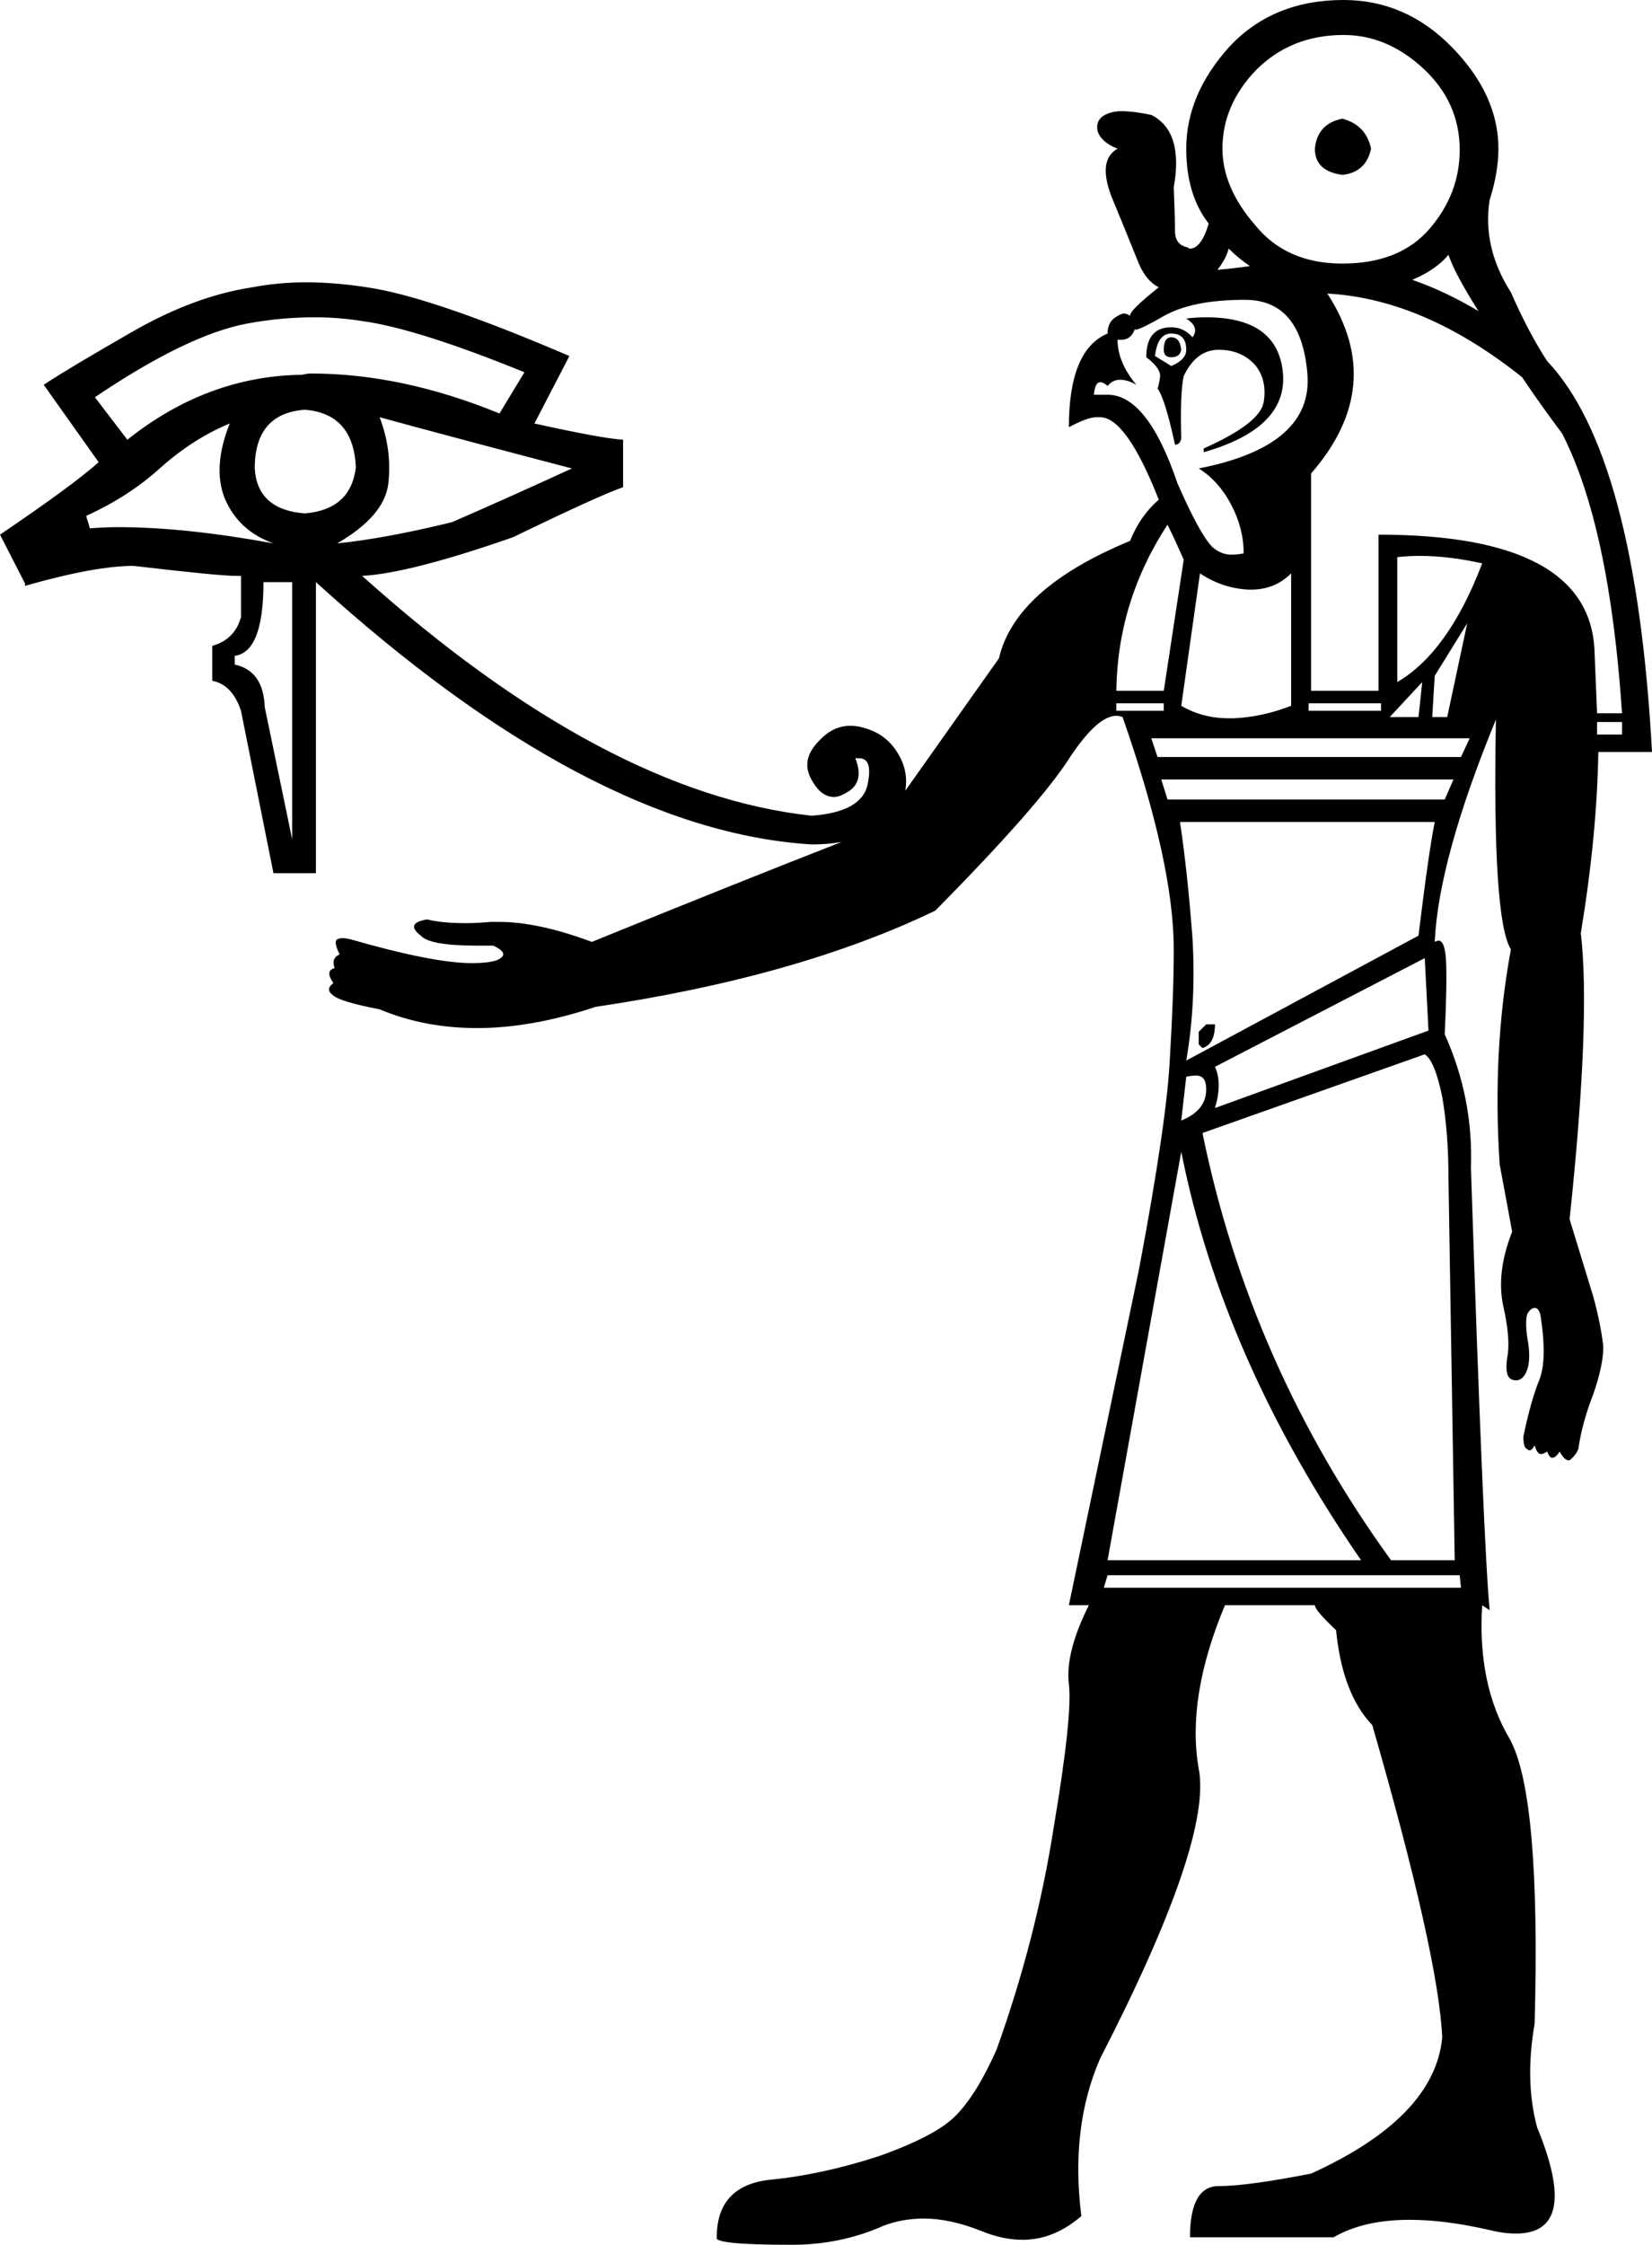 <?xml version='1.0' encoding ='UTF-8' standalone='yes'?>
<svg width='13.23' height='17.97' xmlns='http://www.w3.org/2000/svg' xmlns:xlink='http://www.w3.org/1999/xlink' >
<path style='fill:black; stroke:none' d=' M 10.75 0.95  Q 10.55 0.99 10.53 1.19  Q 10.53 1.37 10.75 1.4  Q 10.94 1.38 10.98 1.19  Q 10.94 1 10.75 0.95  Z  M 10.76 0.28  Q 11.11 0.28 11.4 0.55  Q 11.69 0.82 11.69 1.2  Q 11.69 1.55 11.45 1.83  Q 11.21 2.11 10.75 2.11  Q 10.3 2.11 10.05 1.8  Q 9.79 1.5 9.79 1.19  Q 9.79 0.84 10.06 0.56  Q 10.34 0.28 10.76 0.28  Z  M 9.84 1.99  Q 9.92 2.07 10.01 2.13  L 10.01 2.13  Q 9.87 2.15 9.75 2.16  L 9.75 2.16  Q 9.82 2.07 9.84 1.99  Z  M 9.75 2.16  Q 9.75 2.16 9.75 2.16  L 9.75 2.16  Q 9.75 2.16 9.75 2.16  Z  M 11.6 2.04  Q 11.65 2.19 11.84 2.49  L 11.84 2.49  Q 11.57 2.33 11.31 2.24  L 11.31 2.24  Q 11.5 2.16 11.6 2.04  Z  M 11.84 2.49  Q 11.84 2.49 11.84 2.49  L 11.84 2.49  Q 11.84 2.49 11.84 2.49  Z  M 9.38 2.7  Q 9.32 2.7 9.32 2.8  Q 9.32 2.86 9.38 2.86  Q 9.45 2.86 9.46 2.8  Q 9.45 2.7 9.38 2.7  Z  M 9.38 2.67  Q 9.5 2.67 9.5 2.8  Q 9.5 2.88 9.38 2.93  Q 9.33 2.9 9.25 2.85  Q 9.27 2.67 9.38 2.67  Z  M 2.52 2.54  Q 2.71 2.54 2.9 2.57  Q 3.34 2.63 4.2 2.98  L 4 3.31  Q 3.22 2.99 2.49 2.99  Q 2.46 2.99 2.42 3  Q 1.66 3.01 1.02 3.52  L 0.76 3.18  Q 1.5 2.68 1.98 2.59  Q 2.25 2.54 2.52 2.54  Z  M 9.66 2.54  Q 9.58 2.54 9.5 2.55  Q 9.61 2.62 9.55 2.7  Q 9.48 2.62 9.38 2.62  Q 9.18 2.62 9.18 2.86  Q 9.3 2.95 9.29 3.02  Q 9.28 3.09 9.27 3.11  Q 9.33 3.19 9.41 3.56  Q 9.45 3.56 9.46 3.51  Q 9.45 3.14 9.48 3.01  Q 9.58 2.8 9.76 2.8  Q 9.94 2.8 10.05 2.92  Q 10.15 3.04 10.12 3.22  Q 10.09 3.39 9.64 3.59  L 9.64 3.62  Q 10.34 3.42 10.27 2.95  Q 10.21 2.54 9.66 2.54  Z  M 2.44 3.28  Q 2.83 3.31 2.85 3.74  Q 2.81 4.08 2.44 4.11  Q 2.06 4.08 2.04 3.75  Q 2.04 3.31 2.44 3.28  Z  M 1.84 3.39  Q 1.7 3.74 1.8 3.99  Q 1.91 4.25 2.19 4.35  Q 1.48 4.22 0.95 4.22  Q 0.83 4.22 0.72 4.23  L 0.69 4.13  Q 1.04 3.97 1.29 3.74  Q 1.55 3.51 1.84 3.39  Z  M 3.04 3.34  Q 3.7 3.52 4.58 3.75  Q 4.08 3.98 3.62 4.18  Q 3.09 4.31 2.7 4.35  Q 3.08 4.13 3.11 3.87  Q 3.14 3.6 3.04 3.34  Z  M 9.97 2.4  Q 10.42 2.4 10.47 2.99  Q 10.52 3.57 9.6 3.75  Q 9.76 3.85 9.86 4.04  Q 9.96 4.23 9.96 4.43  Q 9.91 4.44 9.86 4.44  Q 9.78 4.44 9.71 4.38  Q 9.61 4.28 9.43 3.87  Q 9.19 3.16 8.87 3.16  Q 8.86 3.16 8.85 3.16  L 8.76 3.16  Q 8.77 3.06 8.81 3.06  Q 8.84 3.06 8.87 3.09  Q 8.91 3.04 8.97 3.04  Q 9.03 3.04 9.1 3.08  Q 8.95 2.9 8.95 2.72  L 8.95 2.72  Q 8.97 2.72 8.98 2.72  Q 9.06 2.72 9.09 2.63  Q 9.09 2.64 9.09 2.64  Q 9.13 2.64 9.32 2.53  Q 9.55 2.4 9.97 2.4  Z  M 11.37 4.45  Q 11.6 4.45 11.87 4.51  Q 11.6 5.22 11.19 5.46  L 11.19 4.46  Q 11.28 4.45 11.37 4.45  Z  M 9.35 4.2  Q 9.4 4.3 9.48 4.48  L 9.32 5.53  L 8.94 5.53  Q 8.95 4.81 9.35 4.2  Z  M 9.32 5.63  L 9.32 5.69  L 8.94 5.69  L 8.94 5.63  Z  M 11.06 5.63  L 11.06 5.69  L 10.48 5.69  L 10.48 5.63  Z  M 10.63 2.35  Q 11.36 2.39 12.1 2.95  Q 12.14 2.98 12.19 3.02  L 12.19 3.02  Q 12.33 3.23 12.51 3.47  Q 12.51 3.47 12.51 3.47  L 12.51 3.47  Q 12.89 4.21 12.99 5.71  L 12.79 5.71  L 12.77 5.22  Q 12.74 4.28 11.04 4.28  L 11.04 5.53  L 10.5 5.53  L 10.5 3.79  Q 11.11 3.09 10.63 2.35  Z  M 11.39 5.46  L 11.36 5.74  L 11.13 5.74  L 11.39 5.46  Z  M 11.75 4.99  L 11.59 5.74  L 11.47 5.74  L 11.49 5.41  L 11.75 4.99  Z  M 10.34 4.59  L 10.34 5.65  Q 10.11 5.74 9.88 5.75  Q 9.86 5.75 9.84 5.75  Q 9.63 5.75 9.46 5.65  L 9.61 4.59  Q 9.79 4.71 10 4.72  Q 10.01 4.72 10.02 4.72  Q 10.21 4.72 10.34 4.59  Z  M 12.99 5.78  L 12.99 5.88  L 12.79 5.88  L 12.79 5.78  Z  M 11.77 5.91  L 11.7 6.06  L 9.27 6.06  L 9.22 5.91  Z  M 7.25 6.33  Q 7.25 6.33 7.25 6.33  L 7.25 6.33  L 7.25 6.33  Z  M 11.64 6.24  L 11.57 6.4  L 9.35 6.4  L 9.3 6.24  Z  M 2.34 4.66  L 2.34 6.72  L 2.12 5.66  Q 2.11 5.37 1.88 5.32  L 1.88 5.25  Q 2.11 5.22 2.11 4.66  Z  M 9.66 8.2  L 9.6 8.26  L 9.6 8.36  L 9.63 8.39  Q 9.73 8.36 9.73 8.2  Z  M 11.49 6.58  Q 11.44 6.83 11.36 7.49  L 9.5 8.49  Q 9.58 8.03 9.55 7.51  Q 9.51 6.98 9.45 6.58  Z  M 11.41 7.67  L 11.44 8.25  L 9.73 8.87  Q 9.79 8.67 9.73 8.54  L 11.41 7.67  Z  M 9.58 8.61  Q 9.66 8.61 9.66 8.72  Q 9.66 8.89 9.46 8.97  L 9.5 8.62  Q 9.54 8.61 9.58 8.61  Z  M 9.46 9.22  Q 9.79 10.88 10.9 12.49  L 8.87 12.49  L 9.46 9.22  Z  M 11.41 8.44  Q 11.49 8.49 11.55 8.78  Q 11.6 9.07 11.6 9.43  L 11.65 12.49  L 11.14 12.49  Q 10.01 10.93 9.63 9.07  L 11.41 8.44  Z  M 11.69 12.61  L 11.7 12.71  L 8.84 12.71  L 8.87 12.61  Z  M 10.76 0  Q 10.19 0 9.84 0.38  Q 9.5 0.76 9.5 1.19  Q 9.5 1.56 9.68 1.79  Q 9.62 1.99 9.53 1.99  Q 9.52 1.99 9.51 1.98  Q 9.41 1.96 9.41 1.85  Q 9.41 1.74 9.4 1.5  Q 9.48 1.05 9.22 0.92  Q 9.08 0.89 8.98 0.89  Q 8.92 0.89 8.87 0.91  Q 8.77 0.95 8.79 1.05  Q 8.82 1.14 8.95 1.19  Q 8.79 1.28 8.9 1.57  Q 9.02 1.86 9.12 2.11  Q 9.18 2.25 9.28 2.3  L 9.28 2.3  Q 9.28 2.3 9.28 2.3  Q 9.04 2.49 9.05 2.53  Q 9.03 2.51 9 2.51  Q 8.98 2.51 8.95 2.53  Q 8.87 2.57 8.87 2.67  Q 8.56 2.8 8.56 3.42  Q 8.71 3.34 8.78 3.34  Q 8.8 3.34 8.81 3.34  Q 9.02 3.34 9.28 4  Q 9.13 4.13 9.05 4.33  Q 8.13 4.71 8 5.27  L 7.25 6.33  L 7.25 6.33  Q 7.27 6.22 7.23 6.11  Q 7.14 5.89 6.93 5.83  Q 6.87 5.81 6.81 5.81  Q 6.67 5.81 6.56 5.93  Q 6.4 6.09 6.51 6.26  Q 6.58 6.38 6.68 6.38  Q 6.72 6.38 6.77 6.35  Q 6.93 6.27 6.85 6.07  Q 6.87 6.07 6.88 6.07  Q 6.99 6.07 6.95 6.27  Q 6.91 6.5 6.5 6.53  Q 4.84 6.35 2.9 4.61  Q 3.28 4.59 4.11 4.3  Q 4.79 3.97 4.99 3.9  L 4.99 3.52  Q 4.82 3.51 4.28 3.39  L 4.56 2.85  Q 3.51 2.4 3 2.31  Q 2.71 2.26 2.45 2.26  Q 2.23 2.26 2.02 2.3  Q 1.56 2.37 1.07 2.65  Q 0.58 2.93 0.35 3.08  L 0.79 3.7  Q 0.59 3.88 0 4.28  L 0.2 4.67  L 0.2 4.69  Q 0.76 4.53 1.07 4.53  Q 1.75 4.61 1.89 4.61  Q 1.92 4.61 1.93 4.61  L 1.93 4.94  Q 1.88 5.12 1.7 5.17  L 1.7 5.45  Q 1.86 5.48 1.93 5.69  L 2.19 6.99  L 2.53 6.99  L 2.53 4.66  Q 4.72 6.65 6.5 6.76  Q 6.63 6.76 6.74 6.74  L 6.74 6.74  Q 5.92 7.06 4.74 7.54  Q 4.31 7.38 4 7.38  Q 3.96 7.38 3.93 7.38  Q 3.82 7.39 3.73 7.39  Q 3.54 7.39 3.42 7.36  Q 3.24 7.39 3.37 7.49  Q 3.44 7.57 3.82 7.57  Q 3.88 7.57 3.95 7.57  Q 4.1 7.64 3.97 7.69  Q 3.9 7.71 3.78 7.71  Q 3.47 7.71 2.81 7.52  Q 2.77 7.51 2.74 7.51  Q 2.72 7.51 2.7 7.52  Q 2.67 7.54 2.72 7.64  Q 2.65 7.67 2.68 7.75  Q 2.6 7.77 2.67 7.87  Q 2.6 7.92 2.67 7.97  Q 2.73 8.02 3.04 8.08  Q 3.4 8.23 3.82 8.23  Q 4.26 8.23 4.77 8.06  Q 6.39 7.82 7.49 7.29  Q 8.33 6.44 8.57 6.06  Q 8.79 5.73 8.94 5.73  Q 8.96 5.73 8.99 5.74  Q 9.4 6.91 9.4 7.6  Q 9.4 7.95 9.37 8.45  Q 9.35 8.95 9.12 10.17  L 8.56 12.85  L 8.72 12.85  Q 8.53 13.23 8.56 13.48  Q 8.59 13.73 8.44 14.62  Q 8.3 15.52 7.98 16.41  Q 7.82 16.77 7.65 16.94  Q 7.49 17.1 7.04 17.26  Q 6.58 17.41 6.16 17.45  Q 5.74 17.5 5.74 17.91  Q 5.71 17.97 6.34 17.97  Q 6.73 17.97 7.07 17.82  Q 7.22 17.76 7.4 17.76  Q 7.61 17.76 7.86 17.86  Q 8.03 17.93 8.19 17.93  Q 8.44 17.93 8.66 17.74  Q 8.57 17.03 8.81 16.48  Q 9.71 14.73 9.6 14.16  Q 9.5 13.59 9.81 12.85  L 10.53 12.85  Q 10.53 12.89 10.7 13.05  Q 10.75 13.56 10.99 13.81  Q 11.52 15.65 11.55 16.31  Q 11.49 16.95 10.5 17.4  Q 9.99 17.5 9.76 17.5  Q 9.53 17.5 9.53 17.91  L 10.68 17.91  Q 10.92 17.77 11.29 17.77  Q 11.57 17.77 11.92 17.85  Q 12.04 17.88 12.14 17.88  Q 12.66 17.88 12.31 17.03  Q 12.21 16.66 12.29 16.2  Q 12.34 14.37 12.09 13.92  Q 11.83 13.48 11.87 12.85  L 11.87 12.85  L 11.93 12.89  Q 11.88 12.38 11.78 9.35  Q 11.8 8.79 11.57 8.28  Q 11.59 7.87 11.58 7.68  Q 11.57 7.53 11.52 7.53  Q 11.51 7.53 11.49 7.54  Q 11.52 6.88 11.98 5.76  L 11.98 5.76  Q 11.95 7.36 12.1 7.6  Q 11.95 8.41 12.01 9.32  L 12.11 9.86  Q 11.98 10.19 12.04 10.46  Q 12.1 10.73 12.07 10.87  Q 12.05 11.01 12.1 11.04  Q 12.12 11.05 12.14 11.05  Q 12.19 11.05 12.22 10.99  Q 12.26 10.91 12.24 10.76  Q 12.21 10.6 12.23 10.52  Q 12.26 10.47 12.29 10.47  Q 12.33 10.47 12.34 10.55  Q 12.39 10.88 12.33 11.04  Q 12.26 11.21 12.2 11.5  Q 12.2 11.59 12.23 11.6  Q 12.24 11.61 12.25 11.61  Q 12.27 11.61 12.29 11.57  Q 12.31 11.64 12.34 11.64  Q 12.36 11.64 12.39 11.62  Q 12.41 11.67 12.43 11.67  Q 12.46 11.67 12.49 11.62  Q 12.53 11.69 12.56 11.69  Q 12.57 11.69 12.57 11.69  Q 12.62 11.65 12.64 11.6  Q 12.67 11.39 12.76 11.16  Q 12.84 10.93 12.84 10.78  Q 12.82 10.6 12.76 10.38  Q 12.69 10.15 12.57 9.76  Q 12.74 8.16 12.66 7.47  Q 12.79 6.68 12.8 6.02  L 13.23 6.02  Q 13.1 3.64 12.39 2.89  L 12.39 2.89  Q 12.24 2.66 12.1 2.34  Q 11.87 1.98 11.93 1.6  Q 12 1.38 12 1.19  Q 12 0.76 11.63 0.38  Q 11.26 0 10.76 0  Z '/></svg>
